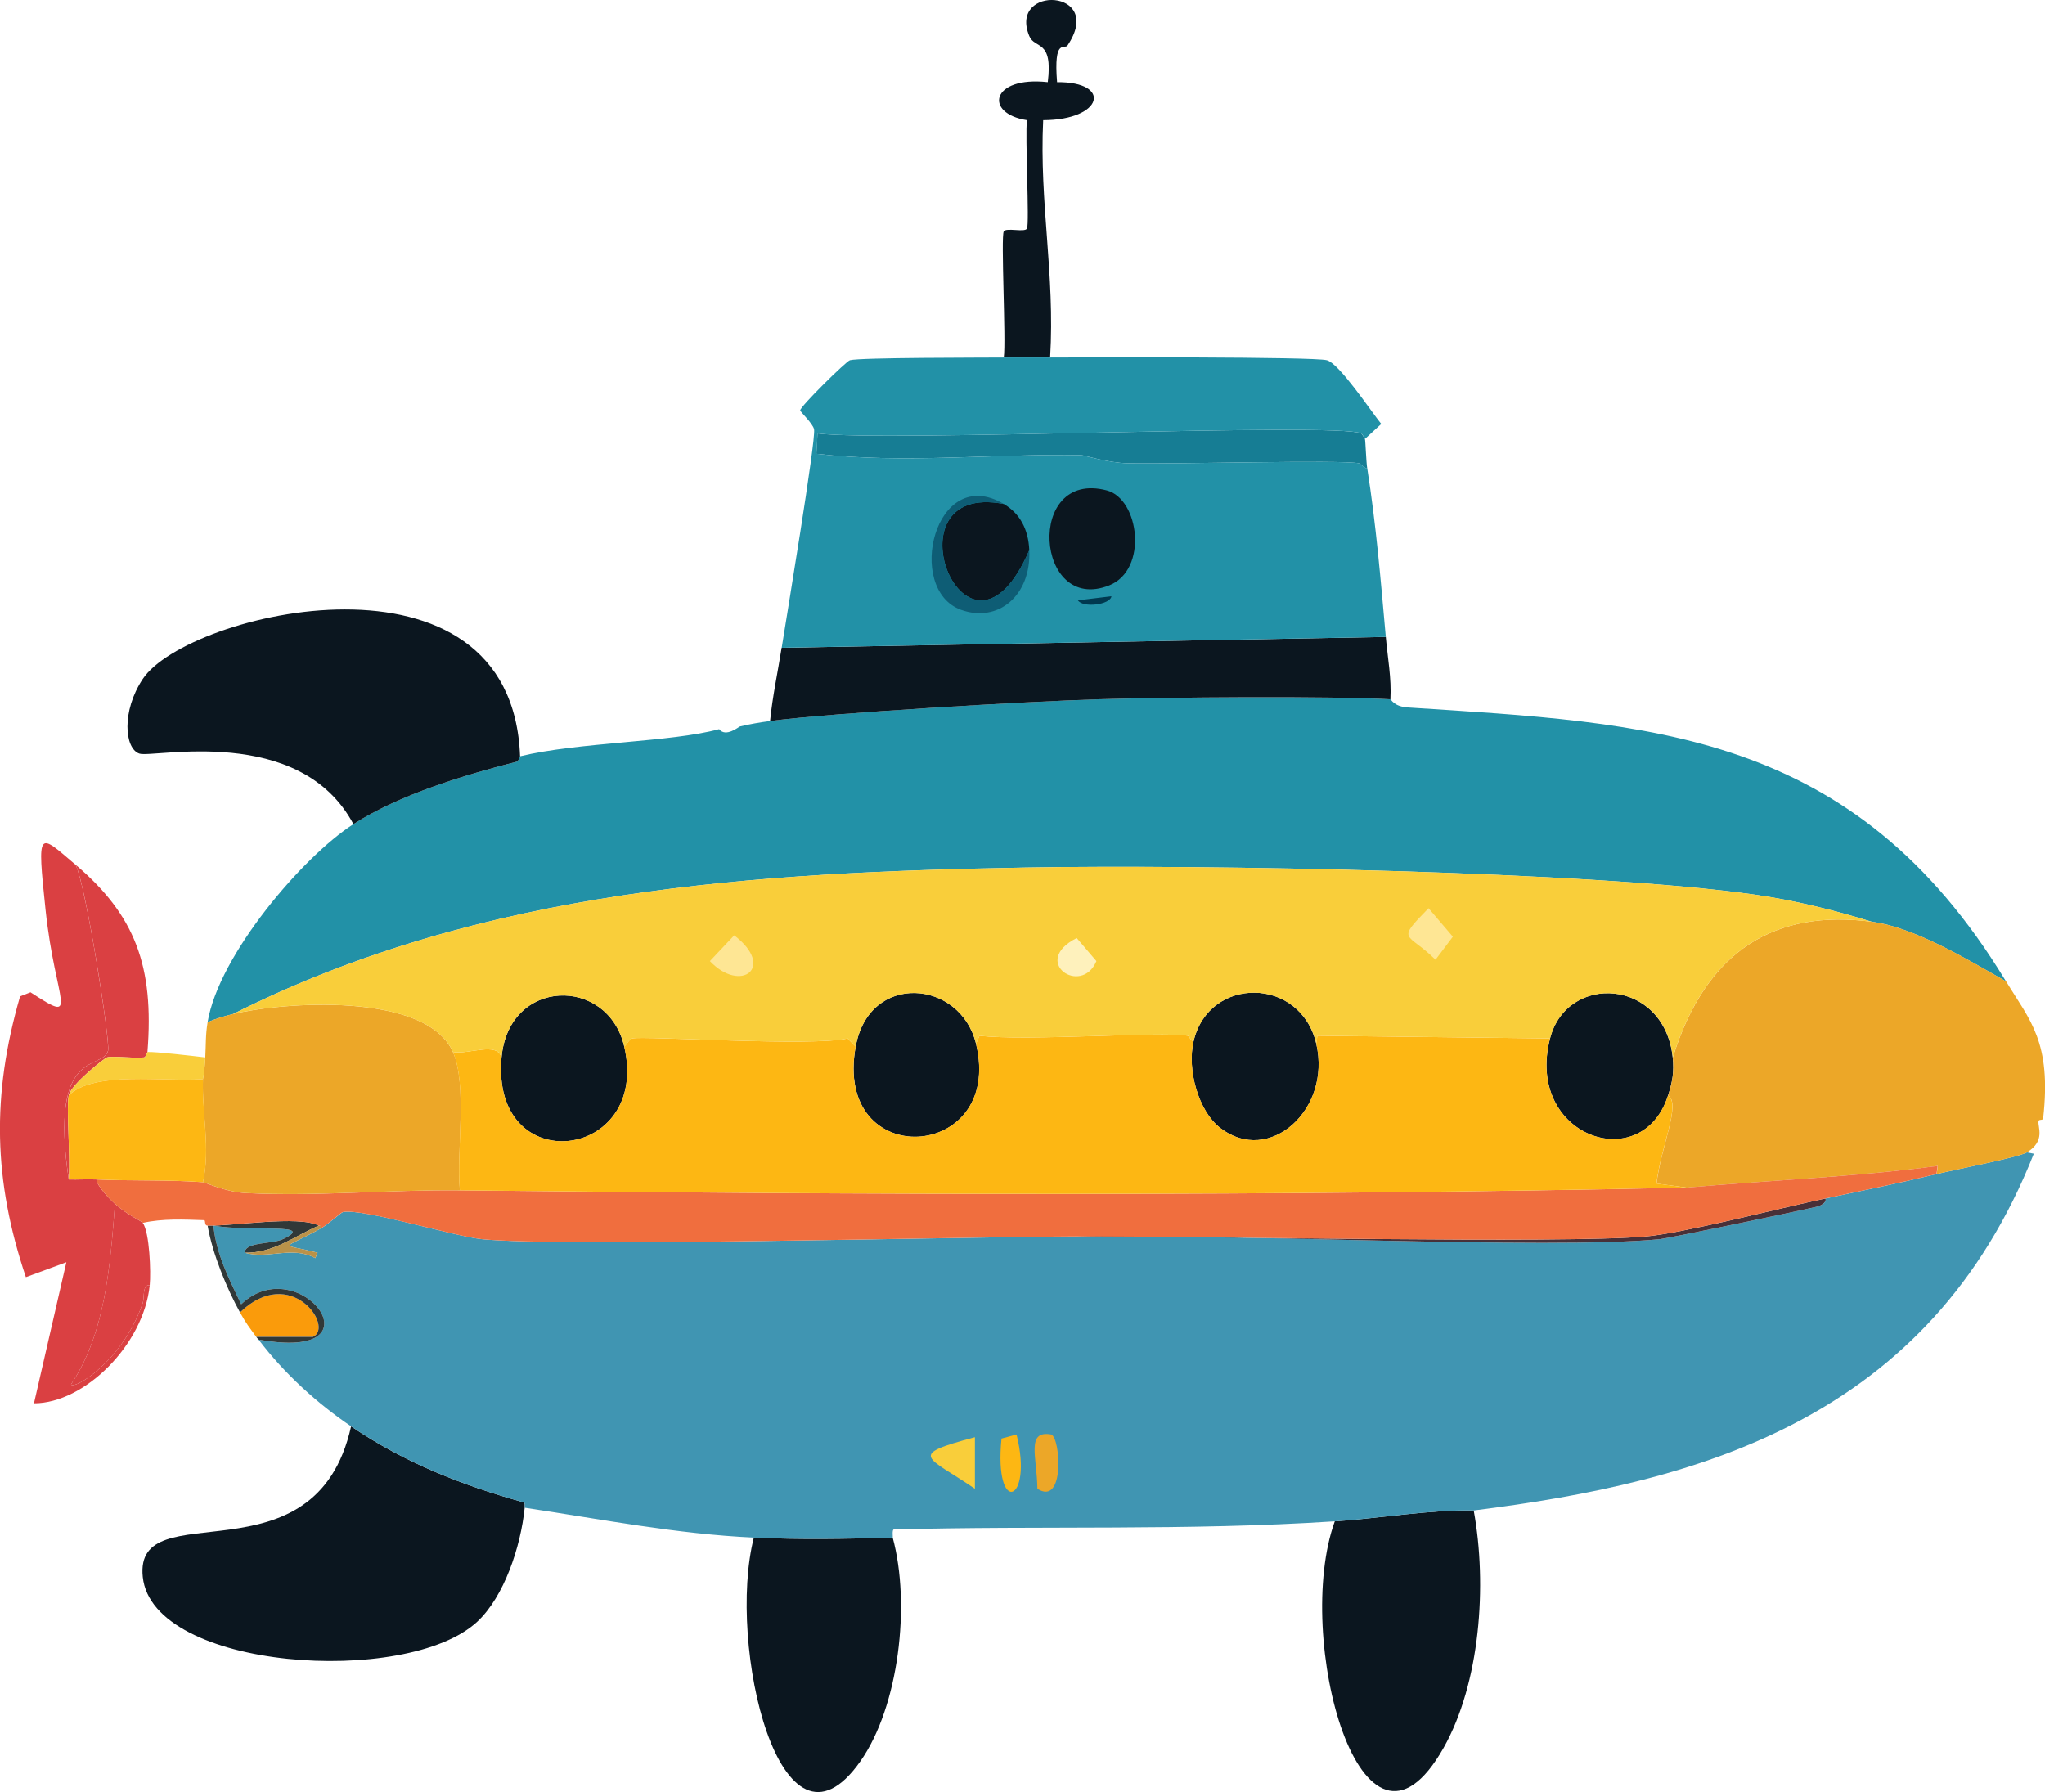 <?xml version="1.0" encoding="UTF-8"?>
<svg id="Calque_1" data-name="Calque 1" xmlns="http://www.w3.org/2000/svg" viewBox="0 0 376.86 330.29">
  <defs>
    <style>
      .cls-1 {
        fill: #fa9b0b;
      }

      .cls-1, .cls-2, .cls-3, .cls-4, .cls-5, .cls-6, .cls-7, .cls-8, .cls-9, .cls-10, .cls-11, .cls-12, .cls-13, .cls-14, .cls-15, .cls-16, .cls-17 {
        stroke-width: 0px;
      }

      .cls-2 {
        fill: #167d94;
      }

      .cls-3 {
        fill: #fee694;
      }

      .cls-4 {
        fill: #ba9249;
      }

      .cls-5 {
        fill: #f9ce3a;
      }

      .cls-6 {
        fill: #2291a7;
      }

      .cls-7 {
        fill: #0b161f;
      }

      .cls-8 {
        fill: #fef1bc;
      }

      .cls-9 {
        fill: #0e5d75;
      }

      .cls-10 {
        fill: #da4042;
      }

      .cls-11 {
        fill: #483038;
      }

      .cls-12 {
        fill: #f06e3e;
      }

      .cls-13 {
        fill: #00384f;
      }

      .cls-14 {
        fill: #4095b2;
      }

      .cls-15 {
        fill: #313838;
      }

      .cls-16 {
        fill: #fdb713;
      }

      .cls-17 {
        fill: #eca728;
      }
    </style>
  </defs>
  <path class="cls-6" d="M141.91,132.89c-1.78.23-3.8.58-5.55,1-.2.05-2.61,2.08-3.84.5-8.88,2.43-25.97,2.39-36.68,5-.05.01-.27.9-.64,1-9.56,2.44-21.47,5.99-30.07,11.5-9.31,5.97-24.8,24.1-26.87,36.5,1.58-.65,3.05-1.1,4.69-1.5,46.12-23.19,96.61-26.11,146.09-27,32.36-.58,104.04.66,134.36,5,7.17,1.03,14.54,2.83,21.54,5,7.84,1.03,17.56,6.89,24.74,11-28.13-46.44-65.7-47.6-110.26-50.5-2.57-.17-3.03-1.49-3.2-1.5-11.02-.63-41.62-.38-53.96,0-13.07.4-48.85,2.48-60.36,4Z"/>
  <g>
    <path class="cls-7" d="M65.13,151.89c8.61-5.51,20.51-9.06,30.07-11.5.37-.1.59-.99.64-1-1.54-40.87-61.35-26.57-69.53-14.25-3.95,5.95-3.36,12.81-.64,13.75,2.54.88,29.54-5.58,39.46,13Z"/>
    <path class="cls-7" d="M64.7,262.89c-6.59,29.59-40.05,11.85-38.39,27.75,1.79,17.19,48.71,20.29,61.64,8.25,4.94-4.6,8.01-13.77,8.74-21,0-.34.1-.91-.21-1-11.2-3.12-21.75-7.2-31.78-14Z"/>
  </g>
  <path class="cls-7" d="M245.98,280.39c-7.72,21.22,4.95,68.47,20.05,41.75,6.73-11.92,8.07-29.98,5.55-43.75-8.55-.13-17.07,1.44-25.59,2Z"/>
  <path class="cls-7" d="M138.92,283.39c-5.04,19.71,4.89,62.17,19.62,41.25,7.11-10.1,9.31-28.95,5.97-41.25-8.42.24-17.18.38-25.59,0Z"/>
  <g>
    <path class="cls-10" d="M27.59,236.89c-1.4-.23-.95,2.3-1.28,3.25-3.73,10.91-12.87,16.12-13.22,15,6.3-9.34,7.22-21.78,8.1-33.25-.84-.74-3.33-3.26-3.41-4.5-1.7-.08-3.42.05-5.12,0-3.67-24.71,6.31-19.99,7.25-23.75.42-1.68-4.07-30.38-5.97-34.25-6.92-5.88-7.13-6.84-5.55,8.25,1.83,17.42,6.56,21.32-2.77,15.25l-1.92.75c-5.28,18.22-4.92,33.95,1.07,51.75l7.46-2.75q-2.99,13-5.97,26c9.33,0,20.21-10.81,21.33-21.75Z"/>
    <path class="cls-10" d="M12.67,217.39c.34-4.07-.47-13.15,0-15.5.4-2.02,6.58-6.86,7.04-7,1.11-.33,4.74.21,6.82,0,.33-.03.59-1,.64-1,1.27-15.87-2.34-25.24-13.22-34.5,1.9,3.87,6.39,32.57,5.97,34.25-.94,3.76-10.92-.96-7.25,23.75Z"/>
    <path class="cls-10" d="M27.59,236.89c.24-2.39-.02-9.73-1.28-11.5-.28-.39-2.69-1.35-5.12-3.5-.89,11.47-1.8,23.91-8.1,33.25.35,1.12,9.5-4.09,13.22-15,.33-.95-.12-3.48,1.28-3.25Z"/>
  </g>
  <path class="cls-1" d="M44.23,241.89c1.14,2.07,1.72,2.74,2.99,4.5h10.45c4.02-1.81-4.1-13.51-13.44-4.5Z"/>
  <g>
    <path class="cls-14" d="M373.52,212.39c-1.48.91-13.23,3.17-16.64,4-6.78,1.65-13.66,3.06-20.47,4.5.33.83-1.16,1.42-1.49,1.5-4.2.98-27.54,5.85-29,6-20.14,2.01-82.19-1.13-107.7-.5-23,.09-94.42,1.99-109.41.5-5.1-.51-21.92-5.7-25.59-5-.34.06-2.8,2.3-4.05,3-7.41,4.13-7.77,2.66-.64,4.5l-.43,1c-4.17-2.34-8.66.25-13.01-1,.13-2.07,4.98-1.53,7.04-2.5,6.5-3.07-6.12-1.28-12.8-2.5.55,5.35,2.89,9.85,5.12,14.5,10.68-10.23,26.65,10.78,3.2,6.5,4.76,6.31,10.88,11.81,17.06,16,10.03,6.8,20.57,10.88,31.78,14,.32.09.22.66.21,1,14.04,2.1,28.06,4.86,42.23,5.5,8.41.38,17.17.24,25.59,0,.06,0-.17-1.49.21-1.5,27.07-.73,54.18.28,81.26-1.5,8.53-.56,17.04-2.13,25.59-2,41.92-5.23,83.91-17,103.22-65.75l-1.28-.25Z"/>
    <g>
      <path class="cls-15" d="M38.26,225.89c.89,5.17,3.51,11.54,5.97,16,9.34-9.01,17.45,2.69,13.44,4.5h-10.45c.27.37.41.47.43.5,23.45,4.28,7.49-16.73-3.2-6.5-2.23-4.65-4.57-9.15-5.12-14.5,6.68,1.22,19.3-.57,12.8,2.5-2.05.97-6.91.43-7.04,2.5,5.23.11,8.99-2.95,13.65-5-3.72-1.92-15.88.13-20.47,0Z"/>
      <path class="cls-11" d="M198.21,227.89c25.51-.63,87.56,2.51,107.7.5,1.47-.15,24.8-5.02,29-6,.33-.08,1.82-.67,1.49-1.5-8.52,1.8-26.21,6.39-33.06,7-15.25,1.36-81.92-.09-105.14,0Z"/>
      <path class="cls-5" d="M179.66,264.89c-12.63,3.36-8.88,3.44,0,9.5v-9.5Z"/>
      <path class="cls-17" d="M193.73,264.39c-4.71-.84-2.61,4.24-2.56,10,5.11,3.27,4.27-9.33,2.56-10Z"/>
      <path class="cls-16" d="M187.33,264.39l-2.77.75c-1.45,14.42,5.94,11.91,2.77-.75Z"/>
      <path class="cls-4" d="M45.08,230.89c4.35,1.25,8.84-1.34,13.01,1l.43-1c-7.13-1.84-6.77-.37.64-4.5.04-.6-.3-.44-.43-.5-4.66,2.05-8.42,5.11-13.65,5Z"/>
    </g>
  </g>
  <g>
    <path class="cls-7" d="M144.04,119.39c-.71,4.5-1.68,8.95-2.13,13.5,11.51-1.52,47.29-3.6,60.36-4,12.34-.38,42.94-.63,53.96,0,.22-3.89-.51-7.67-.85-11.5l-111.33,2Z"/>
    <path class="cls-2" d="M251.96,86.39c-.21-1.34-.32-5.25-.43-5.5-.02-.06-.59-.98-.64-1-4.68-2.1-87.65,1.61-100.24,0l-.21,3.75c16.26,1.87,32.56-.05,48.84.25.43,0,4.9,1.42,8.53,1.5,9.4.19,38.9-.67,42.65,0,.09.02,1.01.89,1.49,1Z"/>
    <path class="cls-7" d="M184.99,65.89c2.84-.03,5.69.02,8.53,0,.92-15.45-2.01-28.41-1.28-43.75,11.06-.02,12.79-7.09,2.56-7-.66-8.27,1.39-5.96,1.92-6.75,7.07-10.5-10.96-11.22-7.04-1.75,1.03,2.49,4.4.51,3.41,8.5-10.52-1.16-11.79,5.79-3.84,7-.37,2.7.49,19.18,0,20-.44.73-3.82-.23-4.27.5-.57.95.44,20.22,0,23.25Z"/>
    <g>
      <path class="cls-6" d="M184.99,65.89c-4.32.04-26.43-.01-28.36.5-.69.18-9.17,8.54-9.17,9.25,0,.25,2.38,2.47,2.56,3.5.36,2-5.13,34.95-5.97,40.25l111.33-2c-.92-10.33-1.8-20.79-3.41-31-.49-.11-1.41-.98-1.49-1-3.76-.67-33.25.19-42.65,0-3.63-.08-8.1-1.49-8.53-1.5-16.28-.3-32.58,1.62-48.84-.25l.21-3.75c12.58,1.61,95.55-2.1,100.24,0,.05.02.62.94.64,1l2.99-2.75c-1.96-2.44-7.74-11.15-10.02-11.75-2.49-.66-44.37-.54-50.97-.5-2.84.02-5.69-.03-8.53,0Z"/>
      <path class="cls-7" d="M203.97,90.39c-15.07-3.96-13.21,22.91.43,17.5,7.24-2.87,5.56-15.93-.43-17.5Z"/>
      <path class="cls-7" d="M189.68,101.39c-.17-3.87-1.75-6.76-4.69-8.5-22.31-4.34-6.7,35.03,4.69,8.5Z"/>
      <path class="cls-9" d="M189.68,101.39c-11.39,26.53-27-12.84-4.69-8.5-12.75-7.54-18.26,15.75-7.89,19.5,6.78,2.45,12.96-2.57,12.58-11Z"/>
      <path class="cls-13" d="M204.82,109.89l-6.18.75c.91,1.43,5.97.84,6.18-.75Z"/>
    </g>
  </g>
  <path class="cls-7" d="M285.65,191.39c-4.66,18.1,16.97,25.51,21.75,10.5.79-2.49,1.14-4.29.85-7-1.57-14.62-19.5-15.58-22.61-3.5Z"/>
  <path class="cls-7" d="M219.96,191.89c-1.24,5.28.89,12.9,4.91,16,9.01,6.97,20.53-3.38,17.7-15.5-2.9-12.44-19.79-12.54-22.61-.5Z"/>
  <path class="cls-7" d="M92.43,194.89c-2.03,22.64,27.52,19.05,22.61-2-3.04-13.03-21.29-12.69-22.61,2Z"/>
  <path class="cls-7" d="M157.69,192.89c-4.2,23.24,27.42,21.21,22.18-.5-2.86-11.84-19.69-13.31-22.18.5Z"/>
  <g>
    <path class="cls-17" d="M308.26,194.89c.29,2.71-.06,4.51-.85,7,2.43,1.53-1.38,9.56-2.13,16.25l5.55.75c15.42-1.36,30.91-1.95,46.28-4l-.21,1.5c3.41-.83,15.16-3.09,16.64-4,3.47-2.15,1.95-4.63,2.13-5.75.06-.4.81-.1.85-.5,1.59-14.17-2.46-18.05-6.82-25.25-7.18-4.11-16.9-9.97-24.74-11-17.67-2.33-30.5,5.09-36.68,25Z"/>
    <path class="cls-12" d="M310.82,218.89c-75.32,1.6-150.72,1.31-226.07.5-13.1-.14-26.33,1.16-39.46.5-3.69-.19-7.49-1.97-7.89-2-6.58-.48-13.07-.21-19.62-.5.09,1.24,2.57,3.76,3.41,4.5,2.43,2.15,4.84,3.11,5.12,3.5,3.66-.82,7.61-.63,11.3-.5.34.01-.02.98.64,1,4.6.13,16.75-1.92,20.47,0,.12.06.47-.1.43.5,1.26-.7,3.71-2.94,4.05-3,3.67-.7,20.5,4.49,25.59,5,14.99,1.49,86.4-.41,109.41-.5,23.23-.09,89.89,1.36,105.14,0,6.85-.61,24.54-5.2,33.06-7,6.82-1.44,13.69-2.85,20.47-4.5l.21-1.5c-15.37,2.05-30.86,2.64-46.28,4Z"/>
    <path class="cls-17" d="M42.95,186.89c-1.64.4-3.12.85-4.69,1.5-.4,2.37-.3,4.17-.43,6.5-.16,2.8-.42,3.8-.43,4-.22,6.19,1.39,12.77,0,19,.4.03,4.2,1.81,7.89,2,13.12.66,26.35-.64,39.46-.5-.66-7.07,1.41-19.49-1.28-25.5-5.01-11.2-31.56-9.18-40.52-7Z"/>
    <path class="cls-16" d="M242.57,192.39c2.83,12.12-8.69,22.47-17.7,15.5-4.01-3.1-6.14-10.72-4.91-16-.49,0-.85-.97-1.07-1-5.04-.82-29.85,1.04-38.39,0l-.64,1.5c5.24,21.71-26.38,23.74-22.18.5l-1.49-1.5c-6.28,1.54-37.73-.52-39.67,0-.58.16-1.05,1.15-1.49,1.5,4.92,21.05-24.63,24.64-22.61,2-.85-2.99-6.05-.47-8.96-1,2.69,6.01.62,18.43,1.28,25.5,75.35.81,150.74,1.1,226.07-.5l-5.55-.75c.76-6.69,4.57-14.72,2.13-16.25-4.78,15.01-26.41,7.6-21.75-10.5l-42.87-.5-.21,1.5Z"/>
    <g>
      <path class="cls-5" d="M12.67,201.89c4.68-4.6,17.59-2.44,24.74-3,0-.2.27-1.2.43-4-2.29-.28-9.38-1.09-10.66-1-.05,0-.31.97-.64,1-2.09.21-5.71-.33-6.82,0-.45.14-6.64,4.98-7.04,7Z"/>
      <path class="cls-16" d="M12.67,201.89c-.47,2.35.34,11.43,0,15.5,1.7.05,3.42-.08,5.12,0,6.55.29,13.05.02,19.62.5,1.39-6.23-.22-12.81,0-19-7.15.56-20.05-1.6-24.74,3Z"/>
    </g>
    <g>
      <path class="cls-5" d="M42.95,186.89c8.96-2.18,35.51-4.2,40.52,7,2.91.53,8.11-1.99,8.96,1,1.31-14.69,19.56-15.03,22.61-2,.45-.35.91-1.34,1.49-1.5,1.93-.52,33.39,1.54,39.67,0l1.49,1.5c2.49-13.81,19.32-12.34,22.18-.5l.64-1.5c8.54,1.04,33.35-.82,38.39,0,.21.03.58,1.01,1.07,1,2.82-12.04,19.7-11.94,22.61.5l.21-1.5,42.87.5c3.11-12.08,21.04-11.12,22.61,3.5,6.18-19.91,19.01-27.33,36.68-25-7-2.17-14.37-3.97-21.54-5-30.32-4.34-102-5.58-134.36-5-49.48.89-99.97,3.81-146.09,27Z"/>
      <path class="cls-3" d="M263.26,167.39c-6.15,6.28-3.91,4.33,1.28,9.5l3.2-4.25-4.48-5.25Z"/>
      <path class="cls-3" d="M135.3,172.39l-4.48,4.75c5.71,6.02,12.19,1.14,4.48-4.75Z"/>
      <path class="cls-8" d="M198.42,172.89c-8.62,4.37.87,10.8,3.63,4.25l-3.63-4.25Z"/>
    </g>
  </g>
</svg>